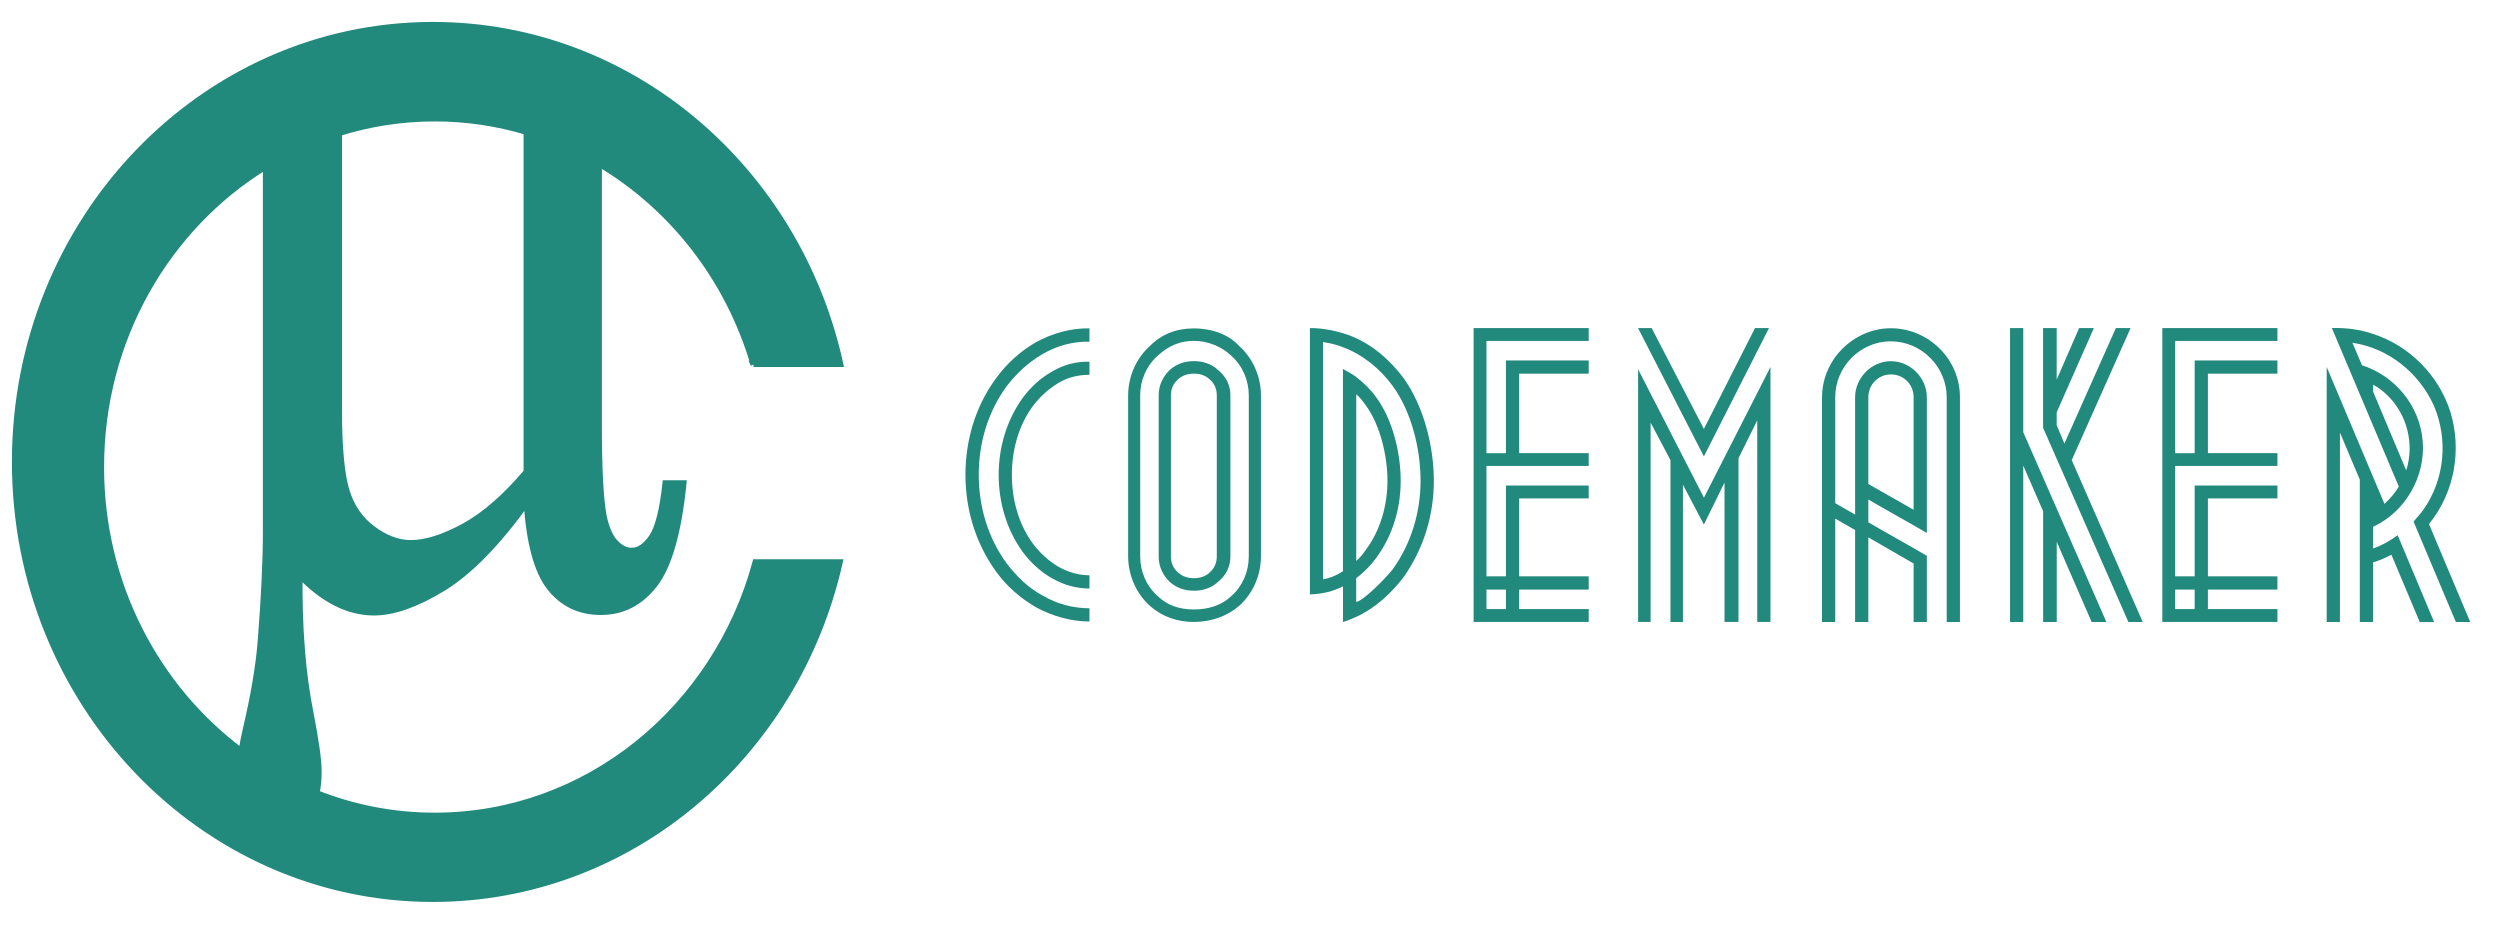 <?xml version="1.0" encoding="utf-8"?>
<!-- Generator: Adobe Illustrator 27.0.0, SVG Export Plug-In . SVG Version: 6.00 Build 0)  -->
<svg version="1.1" id="Capa_1" xmlns="http://www.w3.org/2000/svg" xmlns:xlink="http://www.w3.org/1999/xlink" x="0px" y="0px"
	 viewBox="0 0 398.75 148.75" enable-background="new 0 0 398.75 148.75" xml:space="preserve">
<g>
	<path fill="#22897D" stroke="#22897D" stroke-miterlimit="10" d="M69.33,130.12c-6.64,0-12.99-1.28-18.85-3.6
		c0.21-1.06,0.32-2.22,0.32-3.49c0-1.79-0.44-4.92-1.31-9.38c-1.25-6.25-1.82-13.57-1.73-21.97c1.89,1.97,3.83,3.46,5.81,4.47
		c1.98,1.01,4.01,1.52,6.09,1.52c3.09,0,6.75-1.29,10.97-3.86c4.22-2.57,8.68-7.13,13.39-13.67c0.42,6.42,1.64,10.94,3.67,13.54
		c2.03,2.6,4.75,3.91,8.16,3.91c3.46,0,6.32-1.48,8.58-4.43c2.26-2.95,3.78-8.31,4.57-16.06h-2.84c-0.46,4.28-1.19,7.15-2.18,8.6
		c-0.99,1.45-2.06,2.17-3.22,2.17c-0.92,0-1.8-0.43-2.63-1.3c-0.83-0.87-1.45-2.29-1.87-4.25c-0.51-2.78-0.76-7.64-0.76-14.59V26.06
		c11.72,6.93,20.67,18.36,24.71,32.05c-0.01-0.02-0.01-0.05-0.02-0.07H134C127.21,27.09,100.72,4,69.05,4
		C32.24,4,2.4,35.2,2.4,73.68s29.84,69.68,66.65,69.68c31.54,0,57.94-22.9,64.86-53.66h-13.39
		C114.2,113.02,93.68,130.12,69.33,130.12z M69.33,18.87c5.09,0,10.02,0.75,14.68,2.15v54.25c-3.37,3.99-6.69,6.89-9.96,8.68
		c-3.28,1.79-6.11,2.69-8.51,2.69c-2.03,0-4.06-0.75-6.09-2.26c-2.03-1.5-3.44-3.56-4.22-6.16c-0.78-2.6-1.18-6.86-1.18-12.76V21.21
		C58.9,19.69,64.02,18.87,69.33,18.87z M16.1,74.5c0-20.46,10.58-38.33,26.33-47.99v58.06c0,4.86-0.28,10.77-0.83,17.71
		c-0.32,4.05-1.13,8.8-2.42,14.24c-0.28,1.22-0.49,2.34-0.62,3.35C24.98,109.79,16.1,93.23,16.1,74.5z"/>
	<g>
		<path fill="#22897D" d="M173.77,54.5c-2.64-0.06-5.22,0.65-7.51,1.99c-2.29,1.35-4.11,3.05-5.69,5.1
			c-3.05,4.17-4.46,9.15-4.46,14.14c0,4.99,1.41,9.97,4.46,14.14c1.58,2.05,3.4,3.87,5.69,5.1c2.29,1.35,4.87,2.05,7.51,2.05v2.11
			c-2.99,0-5.98-0.88-8.57-2.29c-2.52-1.47-4.69-3.4-6.34-5.69c-3.34-4.64-4.87-10.03-4.87-15.43c0-5.4,1.53-10.85,4.87-15.37
			c1.7-2.35,3.81-4.28,6.34-5.75c2.58-1.41,5.57-2.29,8.57-2.23V54.5z M173.77,59.78c-1.82,0-3.46,0.41-4.93,1.29
			c-1.58,0.94-2.93,2.17-4.05,3.64c-2.29,3.05-3.4,7.04-3.4,11.03c0,3.99,1.12,7.98,3.4,11.03c1.12,1.47,2.46,2.7,4.05,3.64
			c1.58,0.88,3.23,1.35,4.93,1.35v2.11c-2.05,0-4.05-0.53-5.98-1.64c-1.76-1-3.34-2.41-4.69-4.22c-2.52-3.52-3.81-7.8-3.81-12.26
			c0-4.46,1.29-8.74,3.81-12.26c1.35-1.82,2.93-3.23,4.69-4.22c1.88-1.12,3.93-1.64,5.98-1.58V59.78z"/>
		<path fill="#22897D" d="M201.12,63.06v25.7c0,2.99-1.29,5.93-3.46,7.86c-1.88,1.64-4.46,2.58-7.22,2.58
			c-2.58,0-4.99-0.76-7.04-2.58c-2.17-1.94-3.46-4.87-3.46-7.86v-25.7c0-2.99,1.29-5.93,3.46-7.86c1.82-1.88,4.22-2.82,7.04-2.82
			c2.52,0,5.34,0.76,7.22,2.82C199.83,57.14,201.12,60.07,201.12,63.06z M199.18,63.06c0-2.41-1-4.75-2.82-6.34
			c-1.47-1.41-3.64-2.35-5.93-2.35c-2.17,0-4.05,0.76-5.75,2.35c-1.82,1.58-2.82,3.93-2.82,6.34v25.7c0,2.41,1,4.75,2.82,6.34
			c1.47,1.41,3.34,2.11,5.75,2.11c2.05,0,4.28-0.53,5.93-2.11c1.82-1.58,2.82-3.93,2.82-6.34V63.06z M196.25,63.06v25.7
			c0,1.58-0.65,2.99-2.05,4.11c-1,0.94-2.41,1.35-3.76,1.35c-1.41,0-2.7-0.41-3.81-1.35c-1.17-1.11-1.82-2.52-1.82-4.11v-25.7
			c0-1.59,0.65-2.99,1.82-4.11c1.12-0.94,2.41-1.35,3.81-1.35c1.35,0,2.76,0.41,3.76,1.35C195.6,60.07,196.25,61.48,196.25,63.06z
			 M194.08,63.06c0-1.06-0.41-1.94-1.17-2.58c-0.7-0.65-1.58-0.88-2.46-0.88c-0.94,0-1.82,0.23-2.52,0.88
			c-0.76,0.64-1.17,1.52-1.17,2.58v25.7c0,1.06,0.41,1.94,1.17,2.58c0.7,0.64,1.58,0.88,2.52,0.88c0.88,0,1.76-0.24,2.46-0.88
			c0.76-0.65,1.17-1.53,1.17-2.58V63.06z"/>
		<path fill="#22897D" d="M228.7,76.68c0,5.4-1.58,10.8-4.87,15.43c-1.94,2.52-4.52,4.93-7.51,6.28c-0.65,0.29-1.35,0.59-2.11,0.82
			v-5.69c-1.47,0.76-3.23,1.23-5.28,1.29v-2.11V52.33c1.82,0,3.46,0.29,5.28,0.82c3.76,1.12,6.98,3.64,9.62,7.1
			C227.11,64.77,228.7,71.28,228.7,76.68z M226.58,76.68c0-4.99-1.41-10.97-4.46-15.14c-1.94-2.64-4.64-4.93-7.92-6.16
			c-1-0.41-2.05-0.64-3.17-0.82V92.4c1.12-0.18,2.17-0.64,3.17-1.29V58.84c0.23,0.18,1.64,0.88,2.11,1.29
			c1.29,1,2.35,2.05,3.23,3.29c2.58,3.52,3.87,8.8,3.87,13.26c0,4.46-1.29,8.74-3.87,12.26c-0.88,1.23-1.94,2.29-3.23,3.29v3.76
			c1,0,4.75-3.81,5.81-5.16C225.12,86.65,226.58,81.66,226.58,76.68z M216.32,89.47c0.64-0.53,1.06-1.11,1.52-1.76
			c2.29-3.05,3.46-7.04,3.46-11.03c0-3.99-1.17-8.92-3.46-12.03c-0.47-0.65-0.88-1.23-1.52-1.76V89.47z"/>
		<path fill="#22897D" d="M237.09,54.38v17.9h3.11V57.49h13.2v2.11h-11.09v12.67h11.09v2.05h-16.31v17.6h3.11V77.44h13.2v2.05
			h-11.09v12.44h11.09v2.11h-11.09v3.11h11.09v2.05h-18.36v-2.05V52.33h18.36v2.05H237.09z M240.2,97.15v-3.11h-3.11v3.11H240.2z"/>
		<path fill="#22897D" d="M261.27,52.33h1.99h0.18l8.33,16.08l8.15-16.08h0.35h1.88L271.77,72.8L261.27,52.33z M282.39,58.54V63
			v36.2h-2.11V67.05l-2.99,6.04v26.11h-2.23V76.97l-3.29,6.69l-3.34-6.34v21.89h-1.99V73.39l-3.17-5.99v31.8h-1.99V63.36V58.9
			l10.5,20.48L282.39,58.54z"/>
		<path fill="#22897D" d="M312.61,63.36v35.85h-2.11V63.36c0-4.87-4.05-8.92-8.92-8.92c-4.87,0-8.86,4.05-8.86,8.92v16.9l3.17,1.82
			V63.36c0-3.05,2.58-5.75,5.69-5.75c3.17,0,5.75,2.7,5.75,5.75v21.65c-3.11-1.82-6.22-3.52-9.33-5.34v3.64
			c3.11,1.82,6.22,3.52,9.33,5.34v10.56h-2.11v-9.33L298,85.71v13.5h-2.11V84.54l-3.17-1.82v16.49h-2.11V72.98v-9.62
			c0-5.34,3.99-9.92,9.15-10.85C306.33,51.39,312.61,56.49,312.61,63.36z M298,77.2l7.22,4.11V63.36c0-2.05-1.58-3.64-3.64-3.64
			c-1.94,0-3.58,1.58-3.58,3.64V77.2z"/>
		<path fill="#22897D" d="M335.97,99.21h-2.35l-5.57-12.79v12.79h-2.17V81.54l-3.17-7.27v24.94h-2.11V52.33h2.11v16.61L335.97,99.21
			z M341.77,99.21h-2.29l-13.61-30.98v-15.9h2.17v8.22l3.58-8.22h2.35l-5.93,13.44v2.05l1.23,2.93l8.21-18.42h2.35l-9.39,21.06
			L341.77,99.21z"/>
		<path fill="#22897D" d="M346.94,54.38v17.9h3.11V57.49h13.2v2.11h-11.09v12.67h11.09v2.05h-16.31v17.6h3.11V77.44h13.2v2.05
			h-11.09v12.44h11.09v2.11h-11.09v3.11h11.09v2.05h-18.36v-2.05V52.33h18.36v2.05H346.94z M350.05,97.15v-3.11h-3.11v3.11H350.05z"
			/>
		<path fill="#22897D" d="M384.96,83.19c0.53-0.64,1.06-1.17,1.52-1.82c3.46-4.87,4.05-11.27,1.7-16.72
			c-2.35-5.16-7.22-9.15-12.97-9.97l1.53,3.58c5.28,1.7,9.21,6.45,9.68,12.09c0.47,5.63-2.76,11.32-7.92,13.67v3.46
			c1.41-0.47,2.7-1.23,3.93-2.11l5.81,13.85h-2.29l-4.52-10.74c-0.94,0.47-1.94,0.94-2.93,1.23v9.5h-2.11V76.5l-3.17-7.51v30.22
			h-2.11V58.54l9.21,21.83c0.94-0.88,1.7-1.76,2.29-2.76l-10.68-25.29c2.29-0.06,4.52,0.24,6.57,0.94
			c5.81,1.88,10.44,6.57,12.32,12.38c1.88,6.1,0.7,12.91-3.4,17.95L394,99.21h-2.29L384.96,83.19z M383.79,75.03
			c1.35-4.22,0.12-8.86-2.87-11.85c-0.76-0.76-1.59-1.41-2.41-1.82v1.11L383.79,75.03z"/>
	</g>
</g>
</svg>
